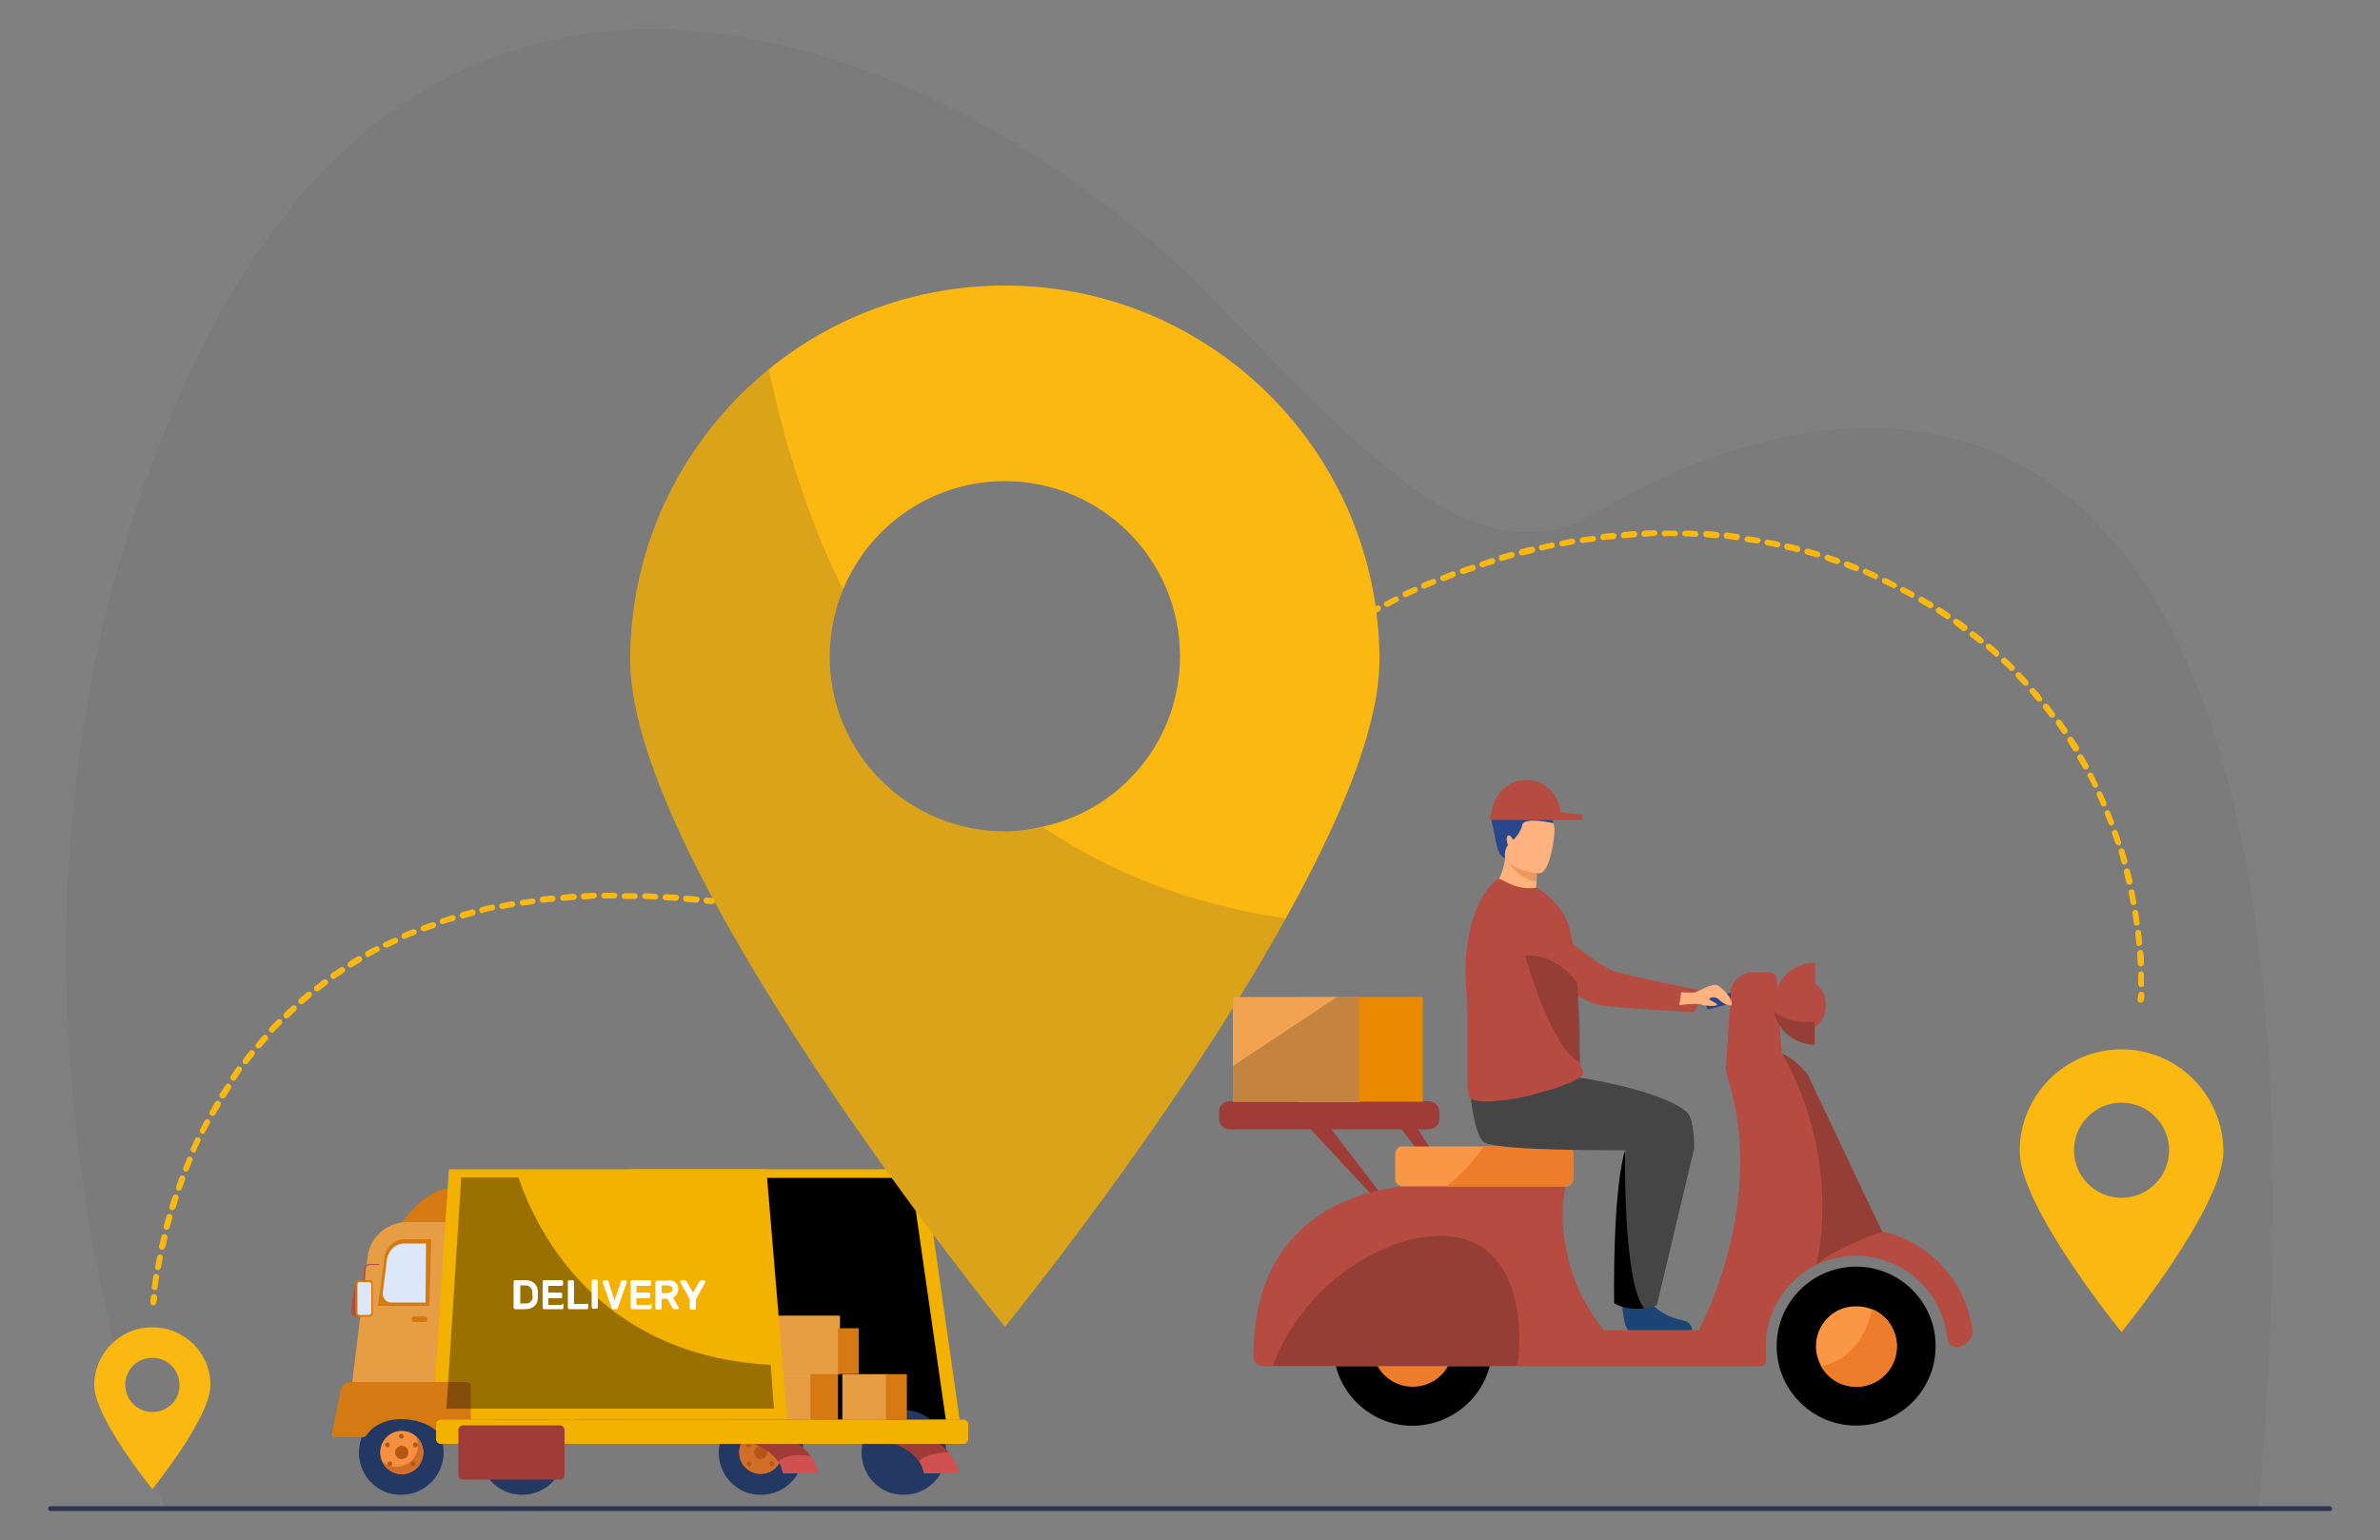 <?xml version="1.0" encoding="utf-8"?>
<!-- Generator: Adobe Illustrator 26.0.1, SVG Export Plug-In . SVG Version: 6.00 Build 0)  -->
<svg version="1.1" xmlns="http://www.w3.org/2000/svg" xmlns:xlink="http://www.w3.org/1999/xlink" x="0px" y="0px"
	 viewBox="0 0 500 323.7" style="enable-background:new 0 0 500 323.7;" xml:space="preserve">
<rect x="0" y="0" width="500" height="323.7" fill="#808080" stroke="none"/>
<style type="text/css">
	.st0{opacity:4.000000e-02;}
	.st1{fill:#F4B200;}
	.st2{fill:#E69D43;}
	.st3{fill:#D57912;}
	.st4{fill:#B65615;}
	.st5{fill:#233862;}
	.st6{fill:#D36E2A;}
	.st7{fill:#F59040;}
	.st8{fill:#DCE7F9;}
	.st9{fill:#D15050;}
	.st10{fill:#A03C37;}
	.st11{opacity:0.37;}
	.st12{fill:#B64C41;}
	.st13{fill:#FFFFFF;}
	.st14{fill:#FBB810;}
	.st15{opacity:0.18;fill:#454545;}
	.st16{fill:#ED7D2B;}
	.st17{fill:#F99746;}
	.st18{fill:#2B478B;}
	.st19{opacity:0.19;}
	.st20{fill:#E98A00;}
	.st21{fill:#F1A34F;}
	.st22{fill:#FFB27D;}
	.st23{fill:#ED975D;}
	.st24{fill:#1C4575;}
	.st25{fill:#454545;}
	.st26{fill:#2E3552;}
</style>
<g id="BACKGROUND">
</g>
<g id="OBJECTS">
	<g>
		<path class="st0" d="M335.7,107.6c-20.6,12.3-40.3-3.6-63.5-27c-2.2-2-4.6-4.4-7.2-7.3c-5-5.1-10.1-10.4-15.5-15.8
			C190.6,2.9,90.8-31.2,40.1,77.9C-7.5,180.2,22.5,282.5,32,309.8c1.6,4.5,2.6,7,2.6,7l439.9,0.2C496.5,63.6,392.6,73.7,335.7,107.6
			z"/>
		<g>
			<polygon class="st1" points="194.1,245.7 132,245.7 132,298.3 201.6,298.3 			"/>
			<polygon points="191.4,247.5 121,247.5 121,298.3 198.7,298.3 			"/>
			<g>
				<g>
					<g>
						<g>
							
								<rect x="161.1" y="288.6" transform="matrix(-1 -1.224647e-16 1.224647e-16 -1 331.681 586.92)" class="st2" width="9.6" height="9.7"/>
							
								<rect x="170.2" y="288.6" transform="matrix(-1 -1.224647e-16 1.224647e-16 -1 346.25 586.92)" class="st3" width="5.8" height="9.7"/>
						</g>
					</g>
				</g>
			</g>
			<g>
				<g>
					<g>
						<g>
							
								<rect x="160.5" y="276.4" transform="matrix(-1 -1.224647e-16 1.224647e-16 -1 336.966 565.153)" class="st2" width="15.9" height="12.3"/>
							
								<rect x="176" y="279.2" transform="matrix(-1 -1.224647e-16 1.224647e-16 -1 356.426 567.908)" class="st3" width="4.4" height="9.6"/>
						</g>
					</g>
				</g>
			</g>
			<path class="st4" d="M93.7,302H73.3c-0.5,0-0.9-0.4-0.9-0.9V293c0-0.5,0.4-0.9,0.9-0.9h20.4c0.5,0,0.9,0.4,0.9,0.9v8.1
				C94.6,301.6,94.2,302,93.7,302z"/>
			<path class="st5" d="M151,305.2c0-4.9,4-8.9,8.9-8.9c4.9,0,8.9,4,8.9,8.9c0,4.9-4,8.9-8.9,8.9C155,314.2,151,310.2,151,305.2z"/>
			<path class="st5" d="M181,305.2c0-4.9,4-8.9,8.9-8.9c4.9,0,8.9,4,8.9,8.9c0,4.9-4,8.9-8.9,8.9C185,314.2,181,310.2,181,305.2z"/>
			<path class="st5" d="M75.4,305.2c0-4.9,4-8.9,8.9-8.9c4.9,0,8.9,4,8.9,8.9c0,4.9-4,8.9-8.9,8.9C79.4,314.2,75.4,310.2,75.4,305.2
				z"/>
			<path class="st6" d="M79.9,305.2c0-2.5,2-4.5,4.5-4.5c2.5,0,4.5,2,4.5,4.5c0,2.5-2,4.5-4.5,4.5C81.9,309.7,79.9,307.7,79.9,305.2
				z"/>
			<path class="st7" d="M79.9,305.2c0-2.5,2-4.5,4.5-4.5c2.5,0,4.5,2,4.5,4.5c0,2.5-2,4.5-4.5,4.5C81.9,309.7,79.9,307.7,79.9,305.2
				z"/>
			<path class="st6" d="M87.4,301.9c0.3,0.6,0.4,1.2,0.4,1.8c0,2.5-2,4.5-4.5,4.5c-1.2,0-2.2-0.4-3-1.1c0.7,1.6,2.3,2.7,4.1,2.7
				c2.5,0,4.5-2,4.5-4.5C88.9,303.9,88.3,302.7,87.4,301.9z"/>
			<circle class="st4" cx="84.4" cy="305.2" r="1.4"/>
			<path class="st4" d="M81.4,307.6c0-0.3,0.2-0.5,0.5-0.5c0.3,0,0.5,0.2,0.5,0.5s-0.2,0.5-0.5,0.5
				C81.7,308.2,81.4,307.9,81.4,307.6z"/>
			<circle class="st4" cx="81.4" cy="303.6" r="0.5"/>
			<path class="st4" d="M86.8,303.6c0-0.3,0.2-0.5,0.5-0.5c0.3,0,0.5,0.2,0.5,0.5s-0.2,0.5-0.5,0.5C87,304.2,86.8,303.9,86.8,303.6z
				"/>
			<path class="st4" d="M86.3,307.6c0-0.3,0.2-0.5,0.5-0.5c0.3,0,0.5,0.2,0.5,0.5s-0.2,0.5-0.5,0.5
				C86.5,308.2,86.3,307.9,86.3,307.6z"/>
			<path class="st4" d="M83.8,301.8c0-0.3,0.2-0.5,0.5-0.5c0.3,0,0.5,0.2,0.5,0.5s-0.2,0.5-0.5,0.5
				C84.1,302.3,83.8,302.1,83.8,301.8z"/>
			<path class="st6" d="M155.3,305.2c0-2.5,2-4.5,4.5-4.5c2.5,0,4.5,2,4.5,4.5c0,2.5-2,4.5-4.5,4.5
				C157.3,309.7,155.3,307.7,155.3,305.2z"/>
			<path class="st6" d="M155.3,305.2c0-2.5,2-4.5,4.5-4.5c2.5,0,4.5,2,4.5,4.5c0,2.5-2,4.5-4.5,4.5
				C157.3,309.7,155.3,307.7,155.3,305.2z"/>
			<circle class="st4" cx="159.8" cy="305.2" r="1.4"/>
			<path class="st4" d="M156.9,307.6c0-0.3,0.2-0.5,0.5-0.5s0.5,0.2,0.5,0.5s-0.2,0.5-0.5,0.5S156.9,307.9,156.9,307.6z"/>
			<path class="st4" d="M156.7,303.6c0-0.3,0.2-0.5,0.5-0.5c0.3,0,0.5,0.2,0.5,0.5s-0.2,0.5-0.5,0.5
				C156.9,304.2,156.7,303.9,156.7,303.6z"/>
			<path class="st4" d="M161.7,307.6c0-0.3,0.2-0.5,0.5-0.5c0.3,0,0.5,0.2,0.5,0.5s-0.2,0.5-0.5,0.5
				C162,308.2,161.7,307.9,161.7,307.6z"/>
			<circle class="st4" cx="155.7" cy="301.8" r="0.5"/>
			<path class="st5" d="M100.8,305.2c0-4.9,4-8.9,8.9-8.9s8.9,4,8.9,8.9c0,4.9-4,8.9-8.9,8.9S100.8,310.2,100.8,305.2z"/>
			<path class="st3" d="M84.3,257.1c0,0,4.8-7.3,10.4-7.4l-0.5,7.9L84.3,257.1z"/>
			<path class="st2" d="M112.8,290.4H74l3.2-26.2c0.5-4.3,4.1-7.4,8.4-7.4h27.1V290.4z"/>
			<path class="st3" d="M90.2,274.4H79.4l1.4-10.3c0.3-2.1,2.1-3.7,4.3-3.7h5.5L90.2,274.4z"/>
			<path class="st8" d="M89.4,273.7h-7.2c-1.1,0-1.9-1-1.8-2l0.9-7.1c0.3-1.9,1.8-3.3,3.6-3.3h4.6L89.4,273.7z"/>
			<polygon class="st1" points="165.4,298.3 90.9,298.3 94.3,245.7 161,245.7 			"/>
			<path class="st3" d="M97.7,290.4H74c-2.1,0.1-2.3,1.2-2.3,1.2l-2,9.8c0,0.3,0.3,0.6,0.7,0.6h5.9c0.4,0,0.6-0.3,0.8-0.6
				c0,0,0.9-1.1,1.5-1.5c1.5-1,3.2-1.7,5.7-1.7c3,0,5.7,1,7.3,2.4h6c0.7,0,1.3-0.4,1.3-0.8v-8.5C99,290.8,98.4,290.4,97.7,290.4z"/>
			<path class="st9" d="M172,309.6h-7.5c-0.2-0.9-0.5-1.7-0.9-2.4c-2.3-3.6-7.6-4.7-10.6-5.1c-1.3-0.1-2.2-0.1-2.2-0.1h12.9
				c3.4,0.5,5.4,2.3,6.7,4.1C171.6,307.9,172,309.6,172,309.6z"/>
			<path class="st9" d="M201.6,309.6h-7.5c-0.2-1-0.6-1.9-1.1-2.7c-3.4-4.9-12.6-4.9-12.6-4.9h12.9c2.8,0.4,4.7,1.7,6,3.2
				C201.1,307.3,201.6,309.6,201.6,309.6z"/>
			<path class="st10" d="M170.3,306c0,0-4.9-1-6.8,1.2c-2.3-3.6-7.6-4.7-10.6-5.1c-0.1-0.1-0.1-0.1-0.2-0.1h10.8
				C167,302.4,169.1,304.3,170.3,306z"/>
			<path class="st10" d="M199.3,305.2C199.3,305.2,199.3,305.2,199.3,305.2c0,0-4.1-0.1-6.3,1.8c-3.4-4.9-12.6-4.9-12.6-4.9h12.9
				C196.1,302.4,198,303.7,199.3,305.2z"/>
			<path class="st1" d="M92.6,303.4h109.8c0.6,0,1-0.5,1-1v-3.1c0-0.6-0.5-1-1-1H92.6c-0.6,0-1,0.5-1,1v3.1
				C91.6,303,92.1,303.4,92.6,303.4z"/>
			<path class="st10" d="M117.6,310.9H97.3c-0.5,0-1-0.4-1-1v-9.4c0-0.5,0.4-1,1-1h20.3c0.5,0,1,0.4,1,1v9.4
				C118.6,310.5,118.2,310.9,117.6,310.9z"/>
			<path class="st11" d="M162.6,296H93.8l3.1-48.6h12c3.8,11.1,16.5,37.4,53,39.4L162.6,296z"/>
			<g>
				<path class="st12" d="M74.7,269.4c0,0-1,5.2-0.9,6.1c0,0.8,0.8,1.3,1.5,1.3L74.7,269.4z"/>
				<path class="st3" d="M77.7,276.7h-2.4c-0.3,0-0.6-0.3-0.6-0.6v-6.5c0-0.3,0.3-0.6,0.6-0.6h2.4c0.3,0,0.6,0.3,0.6,0.6v6.5
					C78.3,276.4,78,276.7,77.7,276.7z"/>
				<path class="st8" d="M77.5,276.3h-1.9c-0.3,0-0.5-0.2-0.5-0.5v-5.9c0-0.3,0.2-0.5,0.5-0.5h1.9c0.3,0,0.5,0.2,0.5,0.5v5.9
					C78,276.1,77.8,276.3,77.5,276.3z"/>
				<g>
					<path class="st12" d="M76.5,269.1c-0.1,0-0.1-0.1-0.1-0.1v-2.2c0,0,0,0,0,0c0,0,0.1-1.3,1.5-1.2c1.2,0,1.7,0,1.7,0
						c0.1,0,0.1,0.1,0.1,0.1c0,0.1,0,0.1-0.1,0.1c0,0-0.5,0-1.7,0c-1.1,0-1.2,0.9-1.2,1v2.2C76.6,269,76.6,269.1,76.5,269.1z"/>
				</g>
			</g>
			<path class="st3" d="M89.2,277.8h-2.2c-0.3,0-0.6-0.3-0.6-0.6l0,0c0-0.3,0.3-0.6,0.6-0.6h2.2c0.3,0,0.6,0.3,0.6,0.6l0,0
				C89.8,277.6,89.5,277.8,89.2,277.8z"/>
			<g>
				<g>
					<g>
						<g>
							
								<rect x="176.9" y="288.7" transform="matrix(-1 -1.224647e-16 1.224647e-16 -1 363.459 587.052)" class="st2" width="9.6" height="9.6"/>
							
								<rect x="186.1" y="288.7" transform="matrix(-1 -1.224647e-16 1.224647e-16 -1 376.617 587.052)" class="st3" width="4.4" height="9.6"/>
						</g>
					</g>
				</g>
			</g>
			<g>
				<path class="st13" d="M110.4,269c0.4,0,0.8,0.1,1.1,0.2c0.3,0.1,0.6,0.3,0.8,0.5c0.2,0.2,0.4,0.5,0.5,0.7c0.1,0.3,0.2,0.6,0.2,1
					c0,0.4,0,0.8,0,1.3c0,0.4-0.1,0.7-0.2,1c-0.1,0.3-0.3,0.5-0.5,0.7c-0.2,0.2-0.5,0.4-0.8,0.5c-0.3,0.1-0.7,0.2-1.1,0.2h-2.2
					c-0.1,0-0.1,0-0.2-0.1c0,0-0.1-0.1-0.1-0.2v-5.5c0-0.1,0-0.1,0.1-0.2c0,0,0.1-0.1,0.2-0.1H110.4z M111.8,271.4
					c0-0.2,0-0.4-0.1-0.5s-0.1-0.3-0.3-0.4c-0.1-0.1-0.3-0.2-0.4-0.3c-0.2-0.1-0.4-0.1-0.6-0.1h-1.1v3.8h1.2c0.2,0,0.4,0,0.6-0.1
					c0.2-0.1,0.3-0.2,0.4-0.3c0.1-0.1,0.2-0.3,0.3-0.4c0.1-0.2,0.1-0.3,0.1-0.5C111.8,272.2,111.8,271.8,111.8,271.4z"/>
				<path class="st13" d="M118.1,273.9c0.1,0,0.1,0,0.2,0.1c0,0,0.1,0.1,0.1,0.2v0.6c0,0.1,0,0.1-0.1,0.2c0,0-0.1,0.1-0.2,0.1h-3.8
					c-0.1,0-0.1,0-0.2-0.1c0,0-0.1-0.1-0.1-0.2v-5.5c0-0.1,0-0.1,0.1-0.2c0,0,0.1-0.1,0.2-0.1h3.7c0.1,0,0.1,0,0.2,0.1
					c0,0,0.1,0.1,0.1,0.2v0.6c0,0.1,0,0.1-0.1,0.2c0,0-0.1,0.1-0.2,0.1h-2.8v1.4h2.6c0.1,0,0.1,0,0.2,0.1c0,0,0.1,0.1,0.1,0.2v0.6
					c0,0.1,0,0.1-0.1,0.2c0,0-0.1,0.1-0.2,0.1h-2.6v1.4H118.1z"/>
				<path class="st13" d="M123.3,273.9c0.1,0,0.1,0,0.2,0.1c0,0,0.1,0.1,0.1,0.2v0.6c0,0.1,0,0.1-0.1,0.2c0,0-0.1,0.1-0.2,0.1h-3.7
					c-0.1,0-0.1,0-0.2-0.1c0,0-0.1-0.1-0.1-0.2v-5.5c0-0.1,0-0.1,0.1-0.2c0,0,0.1-0.1,0.2-0.1h0.7c0.1,0,0.1,0,0.2,0.1
					c0,0,0.1,0.1,0.1,0.2v4.7H123.3z"/>
				<path class="st13" d="M124.6,275c-0.1,0-0.1,0-0.2-0.1c0,0-0.1-0.1-0.1-0.2v-5.5c0-0.1,0-0.1,0.1-0.2c0,0,0.1-0.1,0.2-0.1h0.7
					c0.1,0,0.1,0,0.2,0.1c0,0,0.1,0.1,0.1,0.2v5.5c0,0.1,0,0.1-0.1,0.2c0,0-0.1,0.1-0.2,0.1H124.6z"/>
				<path class="st13" d="M129.1,273.3l1.4-4.1c0,0,0-0.1,0.1-0.1c0,0,0.1-0.1,0.2-0.1h0.6c0.1,0,0.1,0,0.2,0.1c0,0,0.1,0.1,0.1,0.2
					c0,0,0,0,0,0s0,0,0,0.1l-1.9,5.4c0,0.1-0.1,0.2-0.1,0.2c0,0-0.1,0.1-0.2,0.1h-0.7c-0.1,0-0.2,0-0.2-0.1c0,0-0.1-0.1-0.1-0.2
					l-1.9-5.4c0,0,0,0,0-0.1s0,0,0,0c0-0.1,0-0.1,0.1-0.2c0,0,0.1-0.1,0.2-0.1h0.6c0.1,0,0.1,0,0.2,0.1c0,0,0.1,0.1,0.1,0.1
					L129.1,273.3z"/>
				<path class="st13" d="M136.6,273.9c0.1,0,0.1,0,0.2,0.1c0,0,0.1,0.1,0.1,0.2v0.6c0,0.1,0,0.1-0.1,0.2c0,0-0.1,0.1-0.2,0.1h-3.8
					c-0.1,0-0.1,0-0.2-0.1c0,0-0.1-0.1-0.1-0.2v-5.5c0-0.1,0-0.1,0.1-0.2c0,0,0.1-0.1,0.2-0.1h3.7c0.1,0,0.1,0,0.2,0.1
					c0,0,0.1,0.1,0.1,0.2v0.6c0,0.1,0,0.1-0.1,0.2c0,0-0.1,0.1-0.2,0.1h-2.8v1.4h2.6c0.1,0,0.1,0,0.2,0.1c0,0,0.1,0.1,0.1,0.2v0.6
					c0,0.1,0,0.1-0.1,0.2c0,0-0.1,0.1-0.2,0.1h-2.6v1.4H136.6z"/>
				<path class="st13" d="M140.3,269c0.7,0,1.3,0.2,1.6,0.5c0.4,0.3,0.6,0.8,0.6,1.4c0,0.4-0.1,0.8-0.3,1.1
					c-0.2,0.3-0.5,0.5-0.8,0.7l1.2,2.1c0,0,0,0.1,0,0.1c0,0.1,0,0.1-0.1,0.1c0,0-0.1,0.1-0.1,0.1h-0.7c-0.1,0-0.2,0-0.3-0.1
					c-0.1-0.1-0.1-0.1-0.1-0.1l-1.1-2H139v2c0,0.1,0,0.1-0.1,0.2c0,0-0.1,0.1-0.2,0.1h-0.7c-0.1,0-0.1,0-0.2-0.1
					c0,0-0.1-0.1-0.1-0.2v-5.5c0-0.1,0-0.1,0.1-0.2c0,0,0.1-0.1,0.2-0.1H140.3z M139,271.7h1.2c0.3,0,0.6-0.1,0.8-0.2
					c0.2-0.1,0.3-0.3,0.3-0.6c0-0.3-0.1-0.5-0.3-0.6c-0.2-0.1-0.5-0.2-0.8-0.2H139V271.7z"/>
				<path class="st13" d="M147.9,269c0.1,0,0.1,0,0.2,0.1c0,0,0.1,0.1,0.1,0.2c0,0,0,0.1,0,0.1l-2,3.6v1.9c0,0.1,0,0.1-0.1,0.2
					c0,0-0.1,0.1-0.2,0.1h-0.7c-0.1,0-0.1,0-0.2-0.1c0,0-0.1-0.1-0.1-0.2v-1.9l-2-3.6c0,0,0,0,0-0.1c0-0.1,0-0.1,0.1-0.2
					c0,0,0.1-0.1,0.2-0.1h0.6c0.1,0,0.2,0,0.3,0.1c0.1,0.1,0.1,0.1,0.1,0.1l1.4,2.4l1.4-2.4c0,0,0-0.1,0.1-0.1
					c0.1-0.1,0.1-0.1,0.3-0.1H147.9z"/>
			</g>
		</g>
		<g>
			<path class="st14" d="M211.1,60c-18.8,0-36.1,6.6-49.6,17.6c-17.8,14.5-29.1,36.5-29.1,61.1c0,43.5,78.7,140.1,78.7,140.1
				s35.8-43.9,59-85.8c11.3-20.3,19.7-40.1,19.7-54.3C289.8,95.3,254.6,60,211.1,60z M211.1,174.7c-20.3,0-36.8-16.4-36.8-36.7
				c0-5,1-9.7,2.8-14.1c5.5-13.4,18.7-22.8,34-22.8c20.3,0,36.8,16.5,36.8,36.8c0,17.6-12.3,32.2-28.8,35.8
				C216.6,174.3,213.9,174.7,211.1,174.7z"/>
			<path class="st15" d="M270.1,193c-23.3,41.9-59,85.8-59,85.8s-78.7-96.6-78.7-140.1c0-24.6,11.3-46.6,29.1-61.1
				c3,14.2,7.8,30.5,15.6,46.3c-1.8,4.4-2.8,9.1-2.8,14.1c0,20.3,16.5,36.7,36.8,36.7c2.7,0,5.5-0.3,8-0.9
				C232.9,183.1,249.7,190,270.1,193z"/>
		</g>
		<path class="st14" d="M445.7,220.5c-11.8,0-21.4,9.6-21.4,21.4c0,11.8,21.4,38,21.4,38s21.4-26.2,21.4-38
			C467,230.1,457.5,220.5,445.7,220.5z M445.7,251.7c-5.5,0-10-4.5-10-10c0-5.5,4.5-10,10-10c5.5,0,10,4.5,10,10
			C455.7,247.2,451.2,251.7,445.7,251.7z"/>
		<path class="st14" d="M32,278.9c-6.8,0-12.2,5.5-12.2,12.2c0,6.8,12.2,21.8,12.2,21.8s12.2-15,12.2-21.8
			C44.3,284.4,38.8,278.9,32,278.9z M32,296.7c-3.2,0-5.7-2.6-5.7-5.7c0-3.2,2.6-5.7,5.7-5.7c3.2,0,5.7,2.6,5.7,5.7
			C37.8,294.2,35.2,296.7,32,296.7z"/>
		<g>
			<g>
				<polygon class="st10" points="290.8,253.9 291.8,253.1 279.3,236.8 274.7,236.6 				"/>
			</g>
			<g>
				<polygon class="st10" points="307.2,253.9 308,253.1 297.6,236.8 293.9,236.6 				"/>
			</g>
			<path d="M313.5,282.9c0-9.2-7.5-16.7-16.7-16.7c-9.2,0-16.7,7.5-16.7,16.7c0,9.2,7.5,16.7,16.7,16.7
				C306,299.5,313.5,292.1,313.5,282.9z"/>
			<path class="st16" d="M305.3,282.9c0-4.7-3.8-8.5-8.5-8.5c-4.7,0-8.5,3.8-8.5,8.5c0,4.7,3.8,8.5,8.5,8.5
				C301.5,291.4,305.3,287.6,305.3,282.9z"/>
			<path class="st10" d="M258.3,237.3h41.9c1.2,0,2.2-1,2.2-2.2v-1.5c0-1.2-1-2.2-2.2-2.2h-41.9c-1.2,0-2.2,1-2.2,2.2v1.5
				C256.1,236.4,257.1,237.3,258.3,237.3z"/>
			
				<ellipse transform="matrix(0.999 -4.155874e-02 4.155874e-02 0.999 -11.419 16.451)" cx="390" cy="282.9" rx="16.7" ry="16.7"/>
			<path class="st17" d="M381.5,282.9c0,1.4,0.4,2.8,1,4c0,0.1,0.1,0.2,0.1,0.2c1.5,2.6,4.2,4.3,7.4,4.3c4.7,0,8.5-3.8,8.5-8.5
				c0-3.5-2.2-6.6-5.2-7.8c0,0-0.1,0-0.1,0c-1-0.4-2-0.6-3.2-0.6C385.3,274.4,381.5,278.2,381.5,282.9z"/>
			<g>
				<path class="st18" d="M359,212.1c0,0,0.4-0.1,0.4-0.1l9.5-2.6c0.4-0.1,0.6-0.5,0.6-1c-0.1-0.5-0.4-0.8-0.8-0.8l-9.5,1.9
					c-0.4,0.1-0.7,0.6-0.8,1.1C358.3,211.4,358.6,212.1,359,212.1z"/>
			</g>
			<path class="st12" d="M414.4,279.2c-0.1-0.6-0.2-1.3-0.4-1.9c0-0.1,0-0.1-0.1-0.2c-0.1-0.5-0.3-1.1-0.4-1.6
				c0-0.1-0.1-0.2-0.1-0.4c-0.2-0.5-0.3-0.9-0.5-1.4c-0.1-0.1-0.1-0.3-0.2-0.4c-0.2-0.4-0.4-0.9-0.6-1.3c-0.1-0.2-0.2-0.3-0.2-0.5
				c-0.2-0.4-0.4-0.8-0.6-1.2c-0.1-0.2-0.2-0.3-0.3-0.5c-0.2-0.3-0.4-0.7-0.7-1c-0.1-0.2-0.3-0.4-0.4-0.5c-0.2-0.3-0.5-0.6-0.7-0.9
				c-0.2-0.2-0.3-0.4-0.5-0.6c-0.2-0.3-0.5-0.5-0.7-0.8c-0.2-0.2-0.4-0.4-0.6-0.6c-0.2-0.2-0.5-0.5-0.7-0.7
				c-0.2-0.2-0.5-0.4-0.7-0.6c-0.2-0.2-0.5-0.4-0.7-0.6c-0.3-0.2-0.5-0.4-0.8-0.6c-0.2-0.2-0.4-0.3-0.7-0.5
				c-0.3-0.2-0.6-0.4-0.9-0.6c-0.2-0.1-0.4-0.3-0.6-0.4c-0.3-0.2-0.7-0.4-1-0.5c-0.2-0.1-0.4-0.2-0.6-0.3c-0.4-0.2-0.7-0.3-1.1-0.5
				c-0.2-0.1-0.4-0.2-0.6-0.3c-0.4-0.2-0.8-0.3-1.2-0.4c-0.2-0.1-0.4-0.1-0.6-0.2c-0.4-0.1-0.8-0.2-1.2-0.3c-0.2,0-0.4-0.1-0.5-0.1
				c0,0-0.1,0-0.1,0l-15.6-32.9c-1.5-2-3.4-3.6-5.5-4.6l-0.4-5.9c1.5,2.5,4.2,4.1,7.4,4.1v-3.7c1.4-1,2.3-2.7,2.3-4.6
				c0-1.9-0.9-3.6-2.3-4.6v-4.3c-3.5,0-6.5,2.1-7.9,5.1l-0.1-1.5c0-0.9-0.7-1.6-1.6-1.6h-4.1c-0.9,0-4.3,1.6-4,4.7l-1,15
				c0,0.2,0,0.3,0,0.5l0,0c0,0,0,0,0,0c0,0.5,0.1,1,0.2,1.5c2,6.1,2.8,12.2,2.8,18.1c0,19.4-8.7,35.4-8.7,35.4l0,0h-20
				c-11.8-15-8-30.2-8-30.2l-20.9-4.2l-0.5,4l-5-0.3c-24,0-39.2,12.1-39.2,36.1c0,0.6,0.2,1.2,0.6,1.6c0.4,0.4,1,0.6,1.6,0.6h53.5
				c0,0,0,0,0,0h50.9c0.6,0,1.1-0.5,1.1-1.1v-4.6c0.6-6.9,4.8-12.8,10.8-15.7c0.2-0.1,0.3-0.1,0.5-0.2c0.2-0.1,0.3-0.2,0.5-0.2
				c0.1-0.1,0.3-0.1,0.4-0.2c0.2-0.1,0.4-0.1,0.5-0.2c0.1-0.1,0.3-0.1,0.4-0.1c0.2-0.1,0.4-0.1,0.6-0.2c0.1,0,0.3-0.1,0.4-0.1
				c0.2-0.1,0.4-0.1,0.6-0.1c0.2,0,0.3-0.1,0.5-0.1c0.2,0,0.4-0.1,0.5-0.1c0.2,0,0.4-0.1,0.6-0.1c0.2,0,0.3-0.1,0.5-0.1
				c0.2,0,0.5,0,0.7-0.1c0.1,0,0.3,0,0.4,0c0.4,0,0.7,0,1.1,0c9.9,0,18.1,7.6,19.1,17.3c0.1,1.1,1,1.9,2,1.9h0.1
				C413.1,282.9,414.7,281.1,414.4,279.2z"/>
			<path class="st17" d="M293.1,242.5v5.2c0,0.9,0.7,1.6,1.6,1.6h34.2c0.9,0,1.6-0.7,1.6-1.6v-5.2c0-0.9-0.7-1.6-1.6-1.6h-34.2
				C293.8,240.8,293.1,241.6,293.1,242.5z"/>
			<path class="st19" d="M267.4,287h51.4c0,0,3.1-19-8.4-25.5c-2.8-1.5-6.3-2.1-10.1-1.7C288.3,261,273.2,271.2,267.4,287z"/>
			<path class="st19" d="M372.7,212.5c0.7,4,4.3,7,8.5,7v-4.8C378.7,214.9,375,214.6,372.7,212.5z"/>
			<path class="st16" d="M303.9,249.3h25c0.9,0,1.6-0.7,1.6-1.6v-5.2c0-0.9-0.7-1.6-1.6-1.6h-17.1
				C310.3,242.9,307.5,246.5,303.9,249.3z"/>
			<path class="st16" d="M382.6,287.1c1.5,2.6,4.2,4.3,7.4,4.3c4.7,0,8.5-3.8,8.5-8.5c0-3.5-2.2-6.6-5.2-7.8
				C392.5,278.7,390.1,285.5,382.6,287.1z"/>
			<path class="st19" d="M381.9,264.1c-0.1,0.5-0.2,1-0.2,1.5c0,0,0,0,0.1,0c3.1-2.8,9.6-5.4,13.7-6.8c0,0-0.1,0-0.1,0l-15.6-32.9
				c-1.5-2-3.4-3.6-5.5-4.6c2.7,4.5,10,18.8,8.3,38c-0.1,1.3-0.3,2.7-0.5,4C382,263.6,381.9,263.8,381.9,264.1z"/>
			<rect x="272.3" y="209.5" class="st20" width="26.6" height="22"/>
			<rect x="259" y="209.5" class="st21" width="26.6" height="22"/>
			<polygon class="st19" points="259,224 259,231.4 285.6,231.4 285.6,209.5 280.9,209.5 			"/>
			<g>
				<path class="st22" d="M325.9,189.6c-4.6,1.9-13-2.1-13-2.1s2.8-2.5,3.3-7.2c0-0.2,0-0.5,0.1-0.7c0.5-0.2,1.4-0.5,2.4-0.8
					l4.1,2.8c0,0,0.1,1.4,0,3.8c0,0.4-0.1,0.9-0.1,1.3C324.7,187.5,325.9,189.6,325.9,189.6z"/>
				<path class="st23" d="M322.8,181.5c0,0,0.1,1.4,0,3.8c-3.7-0.7-5.8-3.7-6.5-5c0-0.2,0-0.5,0.1-0.7c0.5-0.2,1.4-0.5,2.4-0.8
					L322.8,181.5z"/>
				<path class="st22" d="M323.5,183.5c0,0-7.9-0.3-7.7-5.2c0.2-4.9-0.6-8.3,4.4-8.3c5.1,0,6,1.9,6.3,3.6
					C326.9,175.2,325.6,183.4,323.5,183.5z"/>
				<path class="st18" d="M316.2,180.3c0,0-0.3-1.6,0.6-2.7c0,0-0.6-1.6,0-2c0.6-0.4,0.9,1,1.2,0.8c0.3-0.3,1.5-1.5,1.8-3.1
					c0.4-1.6,5.9-0.5,6.5-0.3c0.6,0.2-3.6-7.8-8.3-5.9c-4.6,1.9-5,4.3-4.5,6.2C314.2,175.2,314.2,179.9,316.2,180.3z"/>
				<path class="st24" d="M340.7,273.4c0,0,0.4,6,1.5,6.1c0.2,0,5.9,0,5.9,0l7.4,0c0,0,0-1.8-2.2-2.1c-2.1-0.4-5.7-1.9-7.1-4.7
					C344.9,269.6,340.7,273.4,340.7,273.4z"/>
				<path class="st25" d="M354.4,233.7c-1.7-1.6-9.4-6.2-34-8.8l-11.7,2.5c0,0,0.5,9.7,2.8,12.4c1.3,1.7,17.6,1.9,30.1,1.9
					c0,0,0,0,0,0c-2.8,9-2.4,32.1-2.4,32.1s1.4,1.1,4.3,1.2c0.7,0,1.4,0,2-0.1c1.6-0.2,2.6-0.7,2.6-0.7l7.8-32.8l0,0
					C355.9,241.5,356.1,235.3,354.4,233.7z"/>
				<path class="st12" d="M356.8,208c0,0-13.8-2.7-17.7-3.9c-1.6-0.5-5.2-3-8.7-5.7c-0.2-1.3-0.5-2.5-0.7-3.5
					c-1-3.4-3.2-5.6-5.3-7.3l-1.5-1.1c-1.6,0.3-3.6,0.1-5.3-0.6c-1.9-0.8-2.5-1.4-2.9-1.2c-4.4,3-7.5,12.3-6.7,22.5
					c0.7,8.3-0.2,21,0.6,23.2c0.7,1.9,8.4,0.8,11.4,0.1c1.1-0.2,2.5-0.6,3.9-1c4-1.1,8.3-2.7,8.7-3.8c0,0,0-0.1,0-0.1
					c0-0.2,0-0.3,0-0.5c-0.1-0.4-0.5-0.9-0.7-1.7c-0.1-0.3-0.1-0.6-0.1-1c-0.1-1.5-0.1-3.3-0.1-5.1c0-0.2,0-0.3,0-0.5
					c0-0.2,0-0.5,0-0.7l0-0.1c0,0,0-0.1,0-0.1c-0.1-2.1-0.2-4.4-0.3-6.6c2.2,1,3.9,1.8,4.5,1.9c2.2,0.5,19.9,1.5,19.9,1.5
					C357.2,211.2,356.8,208,356.8,208z"/>
				<path class="st19" d="M320.4,200.8c0,0,5.5,20,11.7,22.5c-0.1-0.3-0.1-0.6-0.1-1c-0.1-1.5-0.1-3.3-0.1-5.1c0-0.2,0-0.3,0-0.5
					c0-0.2,0-0.5,0-0.7l0-0.1c0,0,0-0.1,0-0.1c-0.1-2.3-0.2-4.8-0.4-7.2c0-0.8-0.1-1.5-0.2-2.2C328.5,202.9,324.8,200.5,320.4,200.8
					z"/>
				<path class="st22" d="M353.2,208.5c0,0,2.4,0.2,3,0c0.6-0.2,3.5-1.9,4.5-1.5c1,0.4,3.7,3.1,3,4.3c0,0-1.2,0-2.4-1.1
					c-1.1-1.2-2.4-0.4-2.2-0.2c0.1,0.2,1.9,0.9,1.6,1.2c-0.3,0.3-2.6,0.2-3.2-0.1c-0.6-0.4-4.7,0.1-4.7,0.1L353.2,208.5z"/>
				<path d="M339.1,273.8c0,0,1.4,1.1,4.3,1.2c0.7,0,1.4,0,2-0.1c-4.5-5.6-4-33.2-4-33.2C338.7,250.7,339.1,273.8,339.1,273.8z"/>
				<path class="st12" d="M313,171.8L313,171.8c0,0.3,0.1,0.5,0.2,0.5c0,0,0.1,0,0.1,0h18.8c0.2,0,0.4-0.2,0.4-0.5v-0.1
					c0-0.3-0.2-0.5-0.4-0.5l-4.2-0.5c-0.4-3.1-2.5-5.7-5.2-6.5c0,0,0,0,0,0c-0.7-0.2-1.4-0.3-2.1-0.3c-3.9,0-7,3.2-7.3,7.2
					c0,0,0,0.1,0,0.1c0,0-0.1,0.1-0.1,0.1C313.1,171.4,313,171.6,313,171.8z"/>
			</g>
		</g>
		<g>
			<path class="st14" d="M288.5,129c-0.2,0-0.4-0.1-0.5-0.3c-0.2-0.3-0.1-0.7,0.2-0.9c0,0,0.3-0.2,0.9-0.5c0.3-0.2,0.7-0.1,0.9,0.2
				c0.2,0.3,0.1,0.7-0.2,0.9c-0.6,0.3-0.9,0.5-0.9,0.5C288.8,129,288.7,129,288.5,129z"/>
			<path class="st14" d="M449.8,207.4C449.8,207.4,449.8,207.4,449.8,207.4c-0.3,0-0.6-0.3-0.6-0.6c0-0.1,0-0.3,0-0.4
				c0-0.6,0-1.2,0-1.7c0-0.3,0.3-0.6,0.6-0.6c0.3,0,0.6,0.3,0.6,0.6c0,0.6,0,1.2,0,1.8c0,0.1,0,0.3,0,0.4
				C450.5,207.2,450.2,207.4,449.8,207.4z M449.7,203.1c-0.3,0-0.6-0.3-0.6-0.6c0-0.7-0.1-1.4-0.1-2.2c0-0.3,0.2-0.6,0.6-0.7
				c0.3,0,0.6,0.2,0.7,0.6c0.1,0.7,0.1,1.5,0.1,2.2C450.4,202.8,450.1,203.1,449.7,203.1C449.8,203.1,449.8,203.1,449.7,203.1z
				 M449.4,198.8c-0.3,0-0.6-0.2-0.6-0.6c-0.1-0.7-0.1-1.4-0.2-2.1c0-0.3,0.2-0.7,0.5-0.7c0.3,0,0.7,0.2,0.7,0.5
				c0.1,0.7,0.2,1.5,0.2,2.2C450.1,198.4,449.8,198.7,449.4,198.8C449.5,198.8,449.5,198.8,449.4,198.8z M448.9,194.5
				c-0.3,0-0.6-0.2-0.6-0.5c-0.1-0.7-0.2-1.4-0.3-2.1c-0.1-0.3,0.2-0.7,0.5-0.7c0.3-0.1,0.7,0.2,0.7,0.5c0.1,0.7,0.2,1.4,0.3,2.2
				C449.6,194.1,449.4,194.4,448.9,194.5C449,194.5,449,194.5,448.9,194.5z M448.2,190.2c-0.3,0-0.6-0.2-0.6-0.5
				c-0.1-0.7-0.3-1.4-0.4-2.1c-0.1-0.3,0.1-0.7,0.5-0.7c0.3-0.1,0.7,0.1,0.7,0.5c0.1,0.7,0.3,1.4,0.4,2.1c0.1,0.3-0.2,0.7-0.5,0.7
				C448.3,190.2,448.3,190.2,448.2,190.2z M447.3,185.9c-0.3,0-0.5-0.2-0.6-0.5c-0.2-0.7-0.3-1.4-0.5-2.1c-0.1-0.3,0.1-0.7,0.5-0.8
				c0.3-0.1,0.7,0.1,0.8,0.5c0.2,0.7,0.3,1.4,0.5,2.1c0.1,0.3-0.1,0.7-0.5,0.8C447.4,185.9,447.4,185.9,447.3,185.9z M446.3,181.7
				c-0.3,0-0.5-0.2-0.6-0.5c-0.2-0.7-0.4-1.4-0.6-2.1c-0.1-0.3,0.1-0.7,0.4-0.8c0.3-0.1,0.7,0.1,0.8,0.4c0.2,0.7,0.4,1.4,0.6,2.1
				c0.1,0.3-0.1,0.7-0.4,0.8C446.4,181.7,446.3,181.7,446.3,181.7z M445,177.6c-0.3,0-0.5-0.2-0.6-0.4c-0.2-0.7-0.5-1.4-0.7-2
				c-0.1-0.3,0.1-0.7,0.4-0.8c0.3-0.1,0.7,0.1,0.8,0.4c0.2,0.7,0.5,1.4,0.7,2.1c0.1,0.3-0.1,0.7-0.4,0.8
				C445.2,177.6,445.1,177.6,445,177.6z M443.6,173.5c-0.3,0-0.5-0.2-0.6-0.4c-0.3-0.7-0.5-1.3-0.8-2c-0.1-0.3,0-0.7,0.3-0.8
				c0.3-0.1,0.7,0,0.8,0.3c0.3,0.7,0.5,1.4,0.8,2c0.1,0.3,0,0.7-0.4,0.8C443.8,173.5,443.7,173.5,443.6,173.5z M442,169.5
				c-0.2,0-0.5-0.1-0.6-0.4c-0.3-0.7-0.6-1.3-0.9-2c-0.1-0.3,0-0.7,0.3-0.8c0.3-0.1,0.7,0,0.8,0.3c0.3,0.7,0.6,1.3,0.9,2
				c0.1,0.3,0,0.7-0.3,0.8C442.2,169.4,442.1,169.5,442,169.5z M440.2,165.5c-0.2,0-0.5-0.1-0.6-0.4c-0.3-0.6-0.6-1.3-1-1.9
				c-0.2-0.3,0-0.7,0.3-0.8c0.3-0.2,0.7,0,0.8,0.3c0.3,0.6,0.7,1.3,1,2c0.2,0.3,0,0.7-0.3,0.8C440.4,165.5,440.3,165.5,440.2,165.5z
				 M438.2,161.7c-0.2,0-0.4-0.1-0.6-0.3c-0.3-0.6-0.7-1.3-1.1-1.9c-0.2-0.3-0.1-0.7,0.2-0.9c0.3-0.2,0.7-0.1,0.9,0.2
				c0.4,0.6,0.7,1.3,1.1,1.9c0.2,0.3,0.1,0.7-0.2,0.9C438.4,161.6,438.3,161.7,438.2,161.7z M436,157.9c-0.2,0-0.4-0.1-0.5-0.3
				c-0.4-0.6-0.8-1.2-1.1-1.8c-0.2-0.3-0.1-0.7,0.2-0.9c0.3-0.2,0.7-0.1,0.9,0.2c0.4,0.6,0.8,1.2,1.2,1.8c0.2,0.3,0.1,0.7-0.2,0.9
				C436.2,157.9,436.1,157.9,436,157.9z M433.7,154.3c-0.2,0-0.4-0.1-0.5-0.3c-0.4-0.6-0.8-1.2-1.2-1.8c-0.2-0.3-0.1-0.7,0.1-0.9
				c0.3-0.2,0.7-0.1,0.9,0.1c0.4,0.6,0.8,1.2,1.3,1.8c0.2,0.3,0.1,0.7-0.2,0.9C433.9,154.2,433.8,154.3,433.7,154.3z M431.1,150.8
				c-0.2,0-0.4-0.1-0.5-0.2c-0.4-0.6-0.9-1.1-1.3-1.7c-0.2-0.3-0.2-0.7,0.1-0.9c0.3-0.2,0.7-0.2,0.9,0.1c0.5,0.6,0.9,1.1,1.3,1.7
				c0.2,0.3,0.2,0.7-0.1,0.9C431.4,150.7,431.3,150.8,431.1,150.8z M428.4,147.4c-0.2,0-0.4-0.1-0.5-0.2c-0.5-0.5-0.9-1.1-1.4-1.6
				c-0.2-0.3-0.2-0.7,0.1-0.9c0.3-0.2,0.7-0.2,0.9,0.1c0.5,0.5,1,1.1,1.4,1.7c0.2,0.3,0.2,0.7-0.1,0.9
				C428.7,147.3,428.6,147.4,428.4,147.4z M425.6,144.1c-0.2,0-0.3-0.1-0.5-0.2c-0.5-0.5-1-1-1.5-1.6c-0.2-0.2-0.2-0.6,0-0.9
				c0.2-0.2,0.6-0.2,0.9,0c0.5,0.5,1,1.1,1.5,1.6c0.2,0.3,0.2,0.7,0,0.9C425.9,144.1,425.7,144.1,425.6,144.1z M422.6,141
				c-0.2,0-0.3-0.1-0.4-0.2c-0.5-0.5-1-1-1.6-1.5c-0.3-0.2-0.3-0.6,0-0.9c0.2-0.3,0.6-0.3,0.9,0c0.5,0.5,1.1,1,1.6,1.5
				c0.2,0.2,0.3,0.6,0,0.9C422.9,140.9,422.7,141,422.6,141z M419.4,138c-0.1,0-0.3-0.1-0.4-0.2c-0.5-0.5-1.1-1-1.6-1.4
				c-0.3-0.2-0.3-0.6-0.1-0.9c0.2-0.3,0.6-0.3,0.9-0.1c0.6,0.5,1.1,0.9,1.6,1.4c0.3,0.2,0.3,0.6,0.1,0.9
				C419.7,138,419.6,138,419.4,138z M416.1,135.2c-0.1,0-0.3,0-0.4-0.1c-0.6-0.4-1.1-0.9-1.7-1.3c-0.3-0.2-0.3-0.6-0.1-0.9
				c0.2-0.3,0.6-0.3,0.9-0.1c0.6,0.4,1.2,0.9,1.7,1.4c0.3,0.2,0.3,0.6,0.1,0.9C416.5,135.2,416.3,135.2,416.1,135.2z M412.7,132.6
				c-0.1,0-0.3,0-0.4-0.1c-0.6-0.4-1.2-0.8-1.7-1.3c-0.3-0.2-0.4-0.6-0.2-0.9c0.2-0.3,0.6-0.4,0.9-0.2c0.6,0.4,1.2,0.8,1.8,1.3
				c0.3,0.2,0.3,0.6,0.1,0.9C413,132.5,412.9,132.6,412.7,132.6z M409.1,130.1c-0.1,0-0.2,0-0.3-0.1c-0.6-0.4-1.2-0.8-1.8-1.2
				c-0.3-0.2-0.4-0.6-0.2-0.9c0.2-0.3,0.6-0.4,0.9-0.2c0.6,0.4,1.2,0.8,1.8,1.2c0.3,0.2,0.4,0.6,0.2,0.9
				C409.5,130,409.3,130.1,409.1,130.1z M405.5,127.8c-0.1,0-0.2,0-0.3-0.1c-0.6-0.4-1.2-0.7-1.9-1.1c-0.3-0.2-0.4-0.6-0.2-0.9
				c0.2-0.3,0.6-0.4,0.9-0.2c0.6,0.4,1.3,0.7,1.9,1.1c0.3,0.2,0.4,0.6,0.2,0.9C405.9,127.7,405.7,127.8,405.5,127.8z M291.4,127.5
				c-0.2,0-0.4-0.1-0.6-0.3c-0.2-0.3,0-0.7,0.3-0.8c0.6-0.3,1.3-0.7,1.9-1c0.3-0.2,0.7,0,0.8,0.3c0.2,0.3,0,0.7-0.3,0.8
				c-0.7,0.3-1.3,0.7-1.9,1C291.6,127.4,291.5,127.5,291.4,127.5z M401.7,125.6c-0.1,0-0.2,0-0.3-0.1c-0.6-0.3-1.3-0.7-1.9-1
				c-0.3-0.2-0.4-0.5-0.3-0.8c0.2-0.3,0.5-0.4,0.8-0.3c0.6,0.3,1.3,0.7,1.9,1c0.3,0.2,0.4,0.5,0.2,0.9
				C402.2,125.5,401.9,125.6,401.7,125.6z M295.3,125.5c-0.2,0-0.5-0.1-0.6-0.4c-0.1-0.3,0-0.7,0.3-0.8c0.6-0.3,1.3-0.6,2-0.9
				c0.3-0.1,0.7,0,0.8,0.3c0.1,0.3,0,0.7-0.3,0.8c-0.7,0.3-1.3,0.6-2,0.9C295.5,125.5,295.4,125.5,295.3,125.5z M299.2,123.7
				c-0.2,0-0.5-0.1-0.6-0.4c-0.1-0.3,0-0.7,0.3-0.8c0.7-0.3,1.3-0.6,2-0.8c0.3-0.1,0.7,0,0.8,0.3c0.1,0.3,0,0.7-0.3,0.8
				c-0.7,0.3-1.3,0.6-2,0.8C299.4,123.7,299.3,123.7,299.2,123.7z M397.9,123.6c-0.1,0-0.2,0-0.3-0.1c-0.6-0.3-1.3-0.6-1.9-0.9
				c-0.3-0.1-0.4-0.5-0.3-0.8c0.1-0.3,0.5-0.4,0.8-0.3c0.7,0.3,1.3,0.6,2,1c0.3,0.2,0.4,0.5,0.3,0.8
				C398.3,123.4,398.1,123.6,397.9,123.6z M303.2,122.1c-0.2,0-0.5-0.2-0.6-0.4c-0.1-0.3,0-0.7,0.4-0.8c0.7-0.3,1.4-0.5,2-0.8
				c0.3-0.1,0.7,0,0.8,0.4c0.1,0.3,0,0.7-0.4,0.8c-0.7,0.3-1.3,0.5-2,0.8C303.4,122.1,303.3,122.1,303.2,122.1z M394,121.7
				c-0.1,0-0.2,0-0.3-0.1c-0.7-0.3-1.3-0.6-2-0.9c-0.3-0.1-0.5-0.5-0.3-0.8c0.1-0.3,0.5-0.5,0.8-0.3c0.7,0.3,1.3,0.6,2,0.9
				c0.3,0.1,0.5,0.5,0.3,0.8C394.4,121.6,394.2,121.7,394,121.7z M307.3,120.6c-0.3,0-0.5-0.2-0.6-0.4c-0.1-0.3,0.1-0.7,0.4-0.8
				c0.7-0.2,1.4-0.5,2.1-0.7c0.3-0.1,0.7,0.1,0.8,0.4c0.1,0.3-0.1,0.7-0.4,0.8c-0.7,0.2-1.4,0.5-2,0.7
				C307.4,120.5,307.4,120.6,307.3,120.6z M390,120c-0.1,0-0.2,0-0.2,0c-0.7-0.3-1.3-0.5-2-0.8c-0.3-0.1-0.5-0.5-0.4-0.8
				c0.1-0.3,0.5-0.5,0.8-0.4c0.7,0.3,1.4,0.5,2,0.8c0.3,0.1,0.5,0.5,0.3,0.8C390.5,119.9,390.2,120,390,120z M311.4,119.2
				c-0.3,0-0.5-0.2-0.6-0.4c-0.1-0.3,0.1-0.7,0.4-0.8c0.7-0.2,1.4-0.4,2.1-0.7c0.3-0.1,0.7,0.1,0.8,0.4c0.1,0.3-0.1,0.7-0.4,0.8
				c-0.7,0.2-1.4,0.4-2.1,0.7C311.5,119.1,311.5,119.2,311.4,119.2z M385.9,118.5c-0.1,0-0.1,0-0.2,0c-0.7-0.2-1.4-0.5-2-0.7
				c-0.3-0.1-0.5-0.5-0.4-0.8c0.1-0.3,0.5-0.5,0.8-0.4c0.7,0.2,1.4,0.5,2.1,0.7c0.3,0.1,0.5,0.5,0.4,0.8
				C386.4,118.3,386.2,118.5,385.9,118.5z M315.5,117.9c-0.3,0-0.5-0.2-0.6-0.5c-0.1-0.3,0.1-0.7,0.4-0.8c0.7-0.2,1.4-0.4,2.1-0.6
				c0.3-0.1,0.7,0.1,0.8,0.4c0.1,0.3-0.1,0.7-0.4,0.8c-0.7,0.2-1.4,0.4-2.1,0.6C315.7,117.9,315.6,117.9,315.5,117.9z M381.8,117.1
				c-0.1,0-0.1,0-0.2,0c-0.7-0.2-1.4-0.4-2.1-0.6c-0.3-0.1-0.5-0.4-0.4-0.8c0.1-0.3,0.4-0.5,0.8-0.4c0.7,0.2,1.4,0.4,2.1,0.6
				c0.3,0.1,0.5,0.5,0.4,0.8C382.3,117,382.1,117.1,381.8,117.1z M319.7,116.7c-0.3,0-0.5-0.2-0.6-0.5c-0.1-0.3,0.1-0.7,0.5-0.8
				c0.7-0.2,1.4-0.4,2.1-0.5c0.3-0.1,0.7,0.1,0.8,0.5c0.1,0.3-0.1,0.7-0.5,0.8c-0.7,0.2-1.4,0.3-2.1,0.5
				C319.8,116.7,319.8,116.7,319.7,116.7z M377.6,116c-0.1,0-0.1,0-0.2,0c-0.7-0.2-1.4-0.4-2.1-0.5c-0.3-0.1-0.5-0.4-0.5-0.8
				c0.1-0.3,0.4-0.5,0.8-0.5c0.7,0.2,1.4,0.3,2.1,0.5c0.3,0.1,0.5,0.4,0.5,0.8C378.2,115.8,377.9,116,377.6,116z M323.9,115.7
				c-0.3,0-0.5-0.2-0.6-0.5c-0.1-0.3,0.1-0.7,0.5-0.7c0.7-0.2,1.4-0.3,2.1-0.5c0.3-0.1,0.7,0.1,0.7,0.5c0.1,0.3-0.1,0.7-0.5,0.7
				c-0.7,0.1-1.4,0.3-2.1,0.5C324,115.7,324,115.7,323.9,115.7z M373.4,115c0,0-0.1,0-0.1,0c-0.7-0.1-1.4-0.3-2.1-0.4
				c-0.3-0.1-0.6-0.4-0.5-0.7c0.1-0.3,0.4-0.6,0.7-0.5c0.7,0.1,1.4,0.3,2.1,0.4c0.3,0.1,0.6,0.4,0.5,0.7
				C374,114.8,373.7,115,373.4,115z M328.2,114.8c-0.3,0-0.6-0.2-0.6-0.5c-0.1-0.3,0.2-0.7,0.5-0.7c0.7-0.1,1.4-0.3,2.1-0.4
				c0.3-0.1,0.7,0.2,0.7,0.5c0.1,0.3-0.2,0.7-0.5,0.7c-0.7,0.1-1.4,0.3-2.1,0.4C328.3,114.8,328.2,114.8,328.2,114.8z M369.2,114.2
				c0,0-0.1,0-0.1,0c-0.7-0.1-1.4-0.2-2.1-0.3c-0.3-0.1-0.6-0.4-0.5-0.7c0.1-0.3,0.4-0.6,0.7-0.5c0.7,0.1,1.4,0.2,2.2,0.3
				c0.3,0.1,0.6,0.4,0.5,0.7C369.7,113.9,369.5,114.2,369.2,114.2z M332.5,114.1c-0.3,0-0.6-0.2-0.6-0.5c-0.1-0.3,0.2-0.7,0.5-0.7
				c0.7-0.1,1.4-0.2,2.2-0.3c0.3,0,0.7,0.2,0.7,0.5c0,0.3-0.2,0.7-0.5,0.7C334,113.9,333.3,114,332.5,114.1
				C332.5,114.1,332.5,114.1,332.5,114.1z M364.9,113.5C364.8,113.5,364.8,113.5,364.9,113.5c-0.8-0.1-1.5-0.2-2.2-0.3
				c-0.3,0-0.6-0.3-0.6-0.7c0-0.3,0.3-0.6,0.7-0.6c0.7,0.1,1.5,0.2,2.2,0.3c0.3,0,0.6,0.4,0.5,0.7
				C365.4,113.3,365.2,113.5,364.9,113.5z M336.8,113.5c-0.3,0-0.6-0.2-0.6-0.6c0-0.3,0.2-0.7,0.5-0.7c0.7-0.1,1.5-0.2,2.2-0.2
				c0.3,0,0.7,0.2,0.7,0.6c0,0.3-0.2,0.7-0.6,0.7C338.3,113.3,337.5,113.4,336.8,113.5C336.8,113.5,336.8,113.5,336.8,113.5z
				 M341.1,113.1c-0.3,0-0.6-0.2-0.6-0.6c0-0.3,0.2-0.6,0.6-0.7c0.7-0.1,1.5-0.1,2.2-0.2c0.3,0,0.6,0.2,0.7,0.6
				c0,0.3-0.2,0.6-0.6,0.7C342.6,113,341.8,113,341.1,113.1C341.1,113.1,341.1,113.1,341.1,113.1z M360.6,113.1
				C360.5,113.1,360.5,113.1,360.6,113.1c-0.8-0.1-1.5-0.1-2.2-0.2c-0.3,0-0.6-0.3-0.6-0.7c0-0.3,0.3-0.6,0.7-0.6
				c0.7,0,1.5,0.1,2.2,0.2c0.3,0,0.6,0.3,0.6,0.7C361.2,112.8,360.9,113.1,360.6,113.1z M345.4,112.8c-0.3,0-0.6-0.3-0.6-0.6
				c0-0.3,0.3-0.6,0.6-0.7c0.7,0,1.5-0.1,2.2-0.1c0.3,0,0.6,0.3,0.6,0.6c0,0.3-0.3,0.6-0.6,0.6C346.9,112.7,346.1,112.7,345.4,112.8
				C345.4,112.8,345.4,112.8,345.4,112.8z M356.2,112.8C356.2,112.8,356.2,112.8,356.2,112.8c-0.7,0-1.5-0.1-2.2-0.1
				c-0.3,0-0.6-0.3-0.6-0.6c0-0.3,0.3-0.6,0.6-0.6c0.7,0,1.5,0,2.2,0.1c0.3,0,0.6,0.3,0.6,0.7C356.8,112.5,356.6,112.8,356.2,112.8z
				 M349.7,112.7c-0.3,0-0.6-0.3-0.6-0.6c0-0.3,0.3-0.6,0.6-0.6c0.7,0,1.4,0,2.2,0c0.3,0,0.6,0.3,0.6,0.6c0,0.3-0.3,0.6-0.6,0.6
				c0,0,0,0,0,0C351.2,112.6,350.5,112.6,349.7,112.7C349.7,112.7,349.7,112.7,349.7,112.7z"/>
			<path class="st14" d="M449.7,210.7C449.7,210.7,449.7,210.7,449.7,210.7c-0.4,0-0.7-0.3-0.6-0.7c0,0,0-0.4,0.1-1
				c0-0.3,0.3-0.6,0.7-0.6c0.3,0,0.6,0.3,0.6,0.7c0,0.7-0.1,1.1-0.1,1.1C450.3,210.4,450.1,210.7,449.7,210.7z"/>
		</g>
		<g>
			<path class="st14" d="M149.5,190C149.4,190,149.4,190,149.5,190c-0.4,0-0.8-0.1-1.1-0.1c-0.3,0-0.6-0.3-0.6-0.7
				c0-0.3,0.3-0.6,0.7-0.6c0.4,0,0.7,0.1,1.1,0.1c0.3,0,0.6,0.4,0.6,0.7C150.1,189.8,149.8,190,149.5,190z"/>
			<path class="st14" d="M32.5,271.1C32.5,271.1,32.4,271.1,32.5,271.1c-0.4,0-0.7-0.4-0.6-0.7c0.1-0.7,0.2-1.4,0.3-2.2
				c0.1-0.3,0.4-0.6,0.7-0.5c0.3,0.1,0.6,0.4,0.5,0.7c-0.1,0.7-0.2,1.4-0.3,2.1C33.1,270.9,32.8,271.1,32.5,271.1z M33.2,266.9
				c0,0-0.1,0-0.1,0c-0.3-0.1-0.6-0.4-0.5-0.7c0.1-0.7,0.3-1.4,0.4-2.1c0.1-0.3,0.4-0.6,0.7-0.5c0.3,0.1,0.6,0.4,0.5,0.7
				c-0.1,0.7-0.3,1.4-0.4,2.1C33.7,266.6,33.5,266.9,33.2,266.9z M34,262.6c0,0-0.1,0-0.1,0c-0.3-0.1-0.6-0.4-0.5-0.7
				c0.2-0.7,0.3-1.4,0.5-2.1c0.1-0.3,0.4-0.5,0.8-0.5c0.3,0.1,0.5,0.4,0.5,0.8c-0.2,0.7-0.3,1.4-0.5,2.1
				C34.6,262.4,34.3,262.6,34,262.6z M35,258.4c-0.1,0-0.1,0-0.2,0c-0.3-0.1-0.5-0.4-0.4-0.8c0.2-0.7,0.4-1.4,0.6-2.1
				c0.1-0.3,0.4-0.5,0.8-0.4c0.3,0.1,0.5,0.4,0.4,0.8c-0.2,0.7-0.4,1.4-0.6,2.1C35.6,258.2,35.3,258.4,35,258.4z M36.2,254.3
				c-0.1,0-0.1,0-0.2,0c-0.3-0.1-0.5-0.5-0.4-0.8c0.2-0.7,0.4-1.4,0.7-2.1c0.1-0.3,0.5-0.5,0.8-0.4c0.3,0.1,0.5,0.5,0.4,0.8
				c-0.2,0.7-0.4,1.4-0.6,2C36.7,254.1,36.5,254.3,36.2,254.3z M37.6,250.2c-0.1,0-0.1,0-0.2,0c-0.3-0.1-0.5-0.5-0.4-0.8
				c0.2-0.7,0.5-1.4,0.7-2c0.1-0.3,0.5-0.5,0.8-0.4c0.3,0.1,0.5,0.5,0.4,0.8c-0.2,0.7-0.5,1.3-0.7,2C38.1,250,37.8,250.2,37.6,250.2
				z M39.1,246.2c-0.1,0-0.2,0-0.2,0c-0.3-0.1-0.5-0.5-0.4-0.8c0.3-0.7,0.5-1.3,0.8-2c0.1-0.3,0.5-0.5,0.8-0.3
				c0.3,0.1,0.5,0.5,0.3,0.8c-0.3,0.7-0.5,1.3-0.8,2C39.5,246,39.3,246.2,39.1,246.2z M40.7,242.2c-0.1,0-0.2,0-0.3-0.1
				c-0.3-0.1-0.5-0.5-0.3-0.8c0.3-0.7,0.6-1.3,0.9-2c0.1-0.3,0.5-0.4,0.8-0.3c0.3,0.1,0.4,0.5,0.3,0.8c-0.3,0.6-0.6,1.3-0.9,1.9
				C41.2,242,41,242.2,40.7,242.2z M42.6,238.3c-0.1,0-0.2,0-0.3-0.1c-0.3-0.2-0.4-0.5-0.3-0.8c0.3-0.6,0.7-1.3,1-1.9
				c0.2-0.3,0.5-0.4,0.8-0.3c0.3,0.2,0.4,0.5,0.3,0.8c-0.3,0.6-0.7,1.3-1,1.9C43,238.2,42.8,238.3,42.6,238.3z M44.6,234.5
				c-0.1,0-0.2,0-0.3-0.1c-0.3-0.2-0.4-0.5-0.2-0.9c0.4-0.6,0.7-1.3,1.1-1.9c0.2-0.3,0.6-0.4,0.9-0.2c0.3,0.2,0.4,0.6,0.2,0.9
				c-0.4,0.6-0.7,1.2-1.1,1.9C45,234.4,44.8,234.5,44.6,234.5z M46.7,230.8c-0.1,0-0.2,0-0.3-0.1c-0.3-0.2-0.4-0.6-0.2-0.9
				c0.4-0.6,0.8-1.2,1.2-1.8c0.2-0.3,0.6-0.4,0.9-0.2c0.3,0.2,0.4,0.6,0.2,0.9c-0.4,0.6-0.8,1.2-1.1,1.8
				C47.2,230.7,47,230.8,46.7,230.8z M49.1,227.1c-0.1,0-0.2,0-0.4-0.1c-0.3-0.2-0.4-0.6-0.2-0.9c0.4-0.6,0.8-1.2,1.2-1.8
				c0.2-0.3,0.6-0.3,0.9-0.1c0.3,0.2,0.3,0.6,0.1,0.9c-0.4,0.6-0.8,1.2-1.2,1.8C49.5,227,49.3,227.1,49.1,227.1z M51.6,223.6
				c-0.1,0-0.3,0-0.4-0.1c-0.3-0.2-0.3-0.6-0.1-0.9c0.4-0.6,0.9-1.2,1.3-1.7c0.2-0.3,0.6-0.3,0.9-0.1c0.3,0.2,0.3,0.6,0.1,0.9
				c-0.4,0.6-0.9,1.1-1.3,1.7C52,223.6,51.8,223.6,51.6,223.6z M54.3,220.3c-0.1,0-0.3,0-0.4-0.1c-0.3-0.2-0.3-0.6-0.1-0.9
				c0.5-0.6,0.9-1.1,1.4-1.6c0.2-0.3,0.6-0.3,0.9-0.1c0.3,0.2,0.3,0.6,0.1,0.9c-0.5,0.5-0.9,1.1-1.4,1.6
				C54.6,220.2,54.4,220.3,54.3,220.3z M57.1,217c-0.2,0-0.3-0.1-0.4-0.2c-0.3-0.2-0.3-0.6,0-0.9c0.5-0.5,1-1.1,1.5-1.6
				c0.2-0.2,0.6-0.3,0.9,0c0.2,0.2,0.3,0.6,0,0.9c-0.5,0.5-1,1-1.5,1.5C57.4,217,57.3,217,57.1,217z M60.1,214
				c-0.2,0-0.3-0.1-0.4-0.2c-0.2-0.2-0.2-0.6,0-0.9c0.5-0.5,1-1,1.6-1.5c0.3-0.2,0.7-0.2,0.9,0c0.2,0.3,0.2,0.7,0,0.9
				c-0.5,0.5-1,1-1.5,1.5C60.4,213.9,60.3,214,60.1,214z M63.3,211c-0.2,0-0.3-0.1-0.5-0.2c-0.2-0.3-0.2-0.7,0.1-0.9
				c0.5-0.5,1.1-0.9,1.6-1.4c0.3-0.2,0.7-0.2,0.9,0.1c0.2,0.3,0.2,0.7-0.1,0.9c-0.5,0.5-1.1,0.9-1.6,1.4C63.6,211,63.4,211,63.3,211
				z M66.6,208.3c-0.2,0-0.4-0.1-0.5-0.2c-0.2-0.3-0.2-0.7,0.1-0.9c0.6-0.4,1.1-0.9,1.7-1.3c0.3-0.2,0.7-0.1,0.9,0.1
				c0.2,0.3,0.1,0.7-0.1,0.9c-0.6,0.4-1.1,0.9-1.7,1.3C66.9,208.2,66.7,208.3,66.6,208.3z M70,205.7c-0.2,0-0.4-0.1-0.5-0.3
				c-0.2-0.3-0.1-0.7,0.2-0.9c0.6-0.4,1.2-0.8,1.8-1.2c0.3-0.2,0.7-0.1,0.9,0.2c0.2,0.3,0.1,0.7-0.2,0.9c-0.6,0.4-1.2,0.8-1.8,1.2
				C70.3,205.7,70.2,205.7,70,205.7z M73.6,203.3c-0.2,0-0.4-0.1-0.5-0.3c-0.2-0.3-0.1-0.7,0.2-0.9c0.6-0.4,1.2-0.8,1.8-1.1
				c0.3-0.2,0.7-0.1,0.9,0.2c0.2,0.3,0.1,0.7-0.2,0.9c-0.6,0.4-1.2,0.7-1.8,1.1C73.8,203.3,73.7,203.3,73.6,203.3z M77.3,201.1
				c-0.2,0-0.4-0.1-0.5-0.3c-0.2-0.3-0.1-0.7,0.2-0.9c0.6-0.4,1.3-0.7,1.9-1c0.3-0.2,0.7,0,0.8,0.3c0.2,0.3,0,0.7-0.3,0.8
				c-0.6,0.3-1.3,0.7-1.9,1C77.5,201.1,77.4,201.1,77.3,201.1z M81.1,199.1c-0.2,0-0.5-0.1-0.6-0.3c-0.2-0.3,0-0.7,0.3-0.8
				c0.6-0.3,1.3-0.6,2-0.9c0.3-0.1,0.7,0,0.8,0.3c0.1,0.3,0,0.7-0.3,0.8c-0.6,0.3-1.3,0.6-1.9,0.9C81.3,199.1,81.2,199.1,81.1,199.1
				z M85,197.3c-0.2,0-0.5-0.1-0.6-0.4c-0.1-0.3,0-0.7,0.3-0.8c0.7-0.3,1.3-0.6,2-0.8c0.3-0.1,0.7,0,0.8,0.3c0.1,0.3,0,0.7-0.3,0.8
				c-0.7,0.3-1.3,0.5-2,0.8C85.2,197.3,85.1,197.3,85,197.3z M89,195.7c-0.3,0-0.5-0.2-0.6-0.4c-0.1-0.3,0-0.7,0.4-0.8
				c0.7-0.3,1.4-0.5,2-0.7c0.3-0.1,0.7,0.1,0.8,0.4c0.1,0.3-0.1,0.7-0.4,0.8c-0.7,0.2-1.3,0.5-2,0.7C89.1,195.7,89.1,195.7,89,195.7
				z M93,194.2c-0.3,0-0.5-0.2-0.6-0.4c-0.1-0.3,0.1-0.7,0.4-0.8c0.7-0.2,1.4-0.4,2.1-0.7c0.3-0.1,0.7,0.1,0.8,0.4
				c0.1,0.3-0.1,0.7-0.4,0.8c-0.7,0.2-1.4,0.4-2,0.6C93.2,194.2,93.1,194.2,93,194.2z M97.2,193c-0.3,0-0.5-0.2-0.6-0.5
				c-0.1-0.3,0.1-0.7,0.4-0.8c0.7-0.2,1.4-0.4,2.1-0.6c0.3-0.1,0.7,0.1,0.8,0.5c0.1,0.3-0.1,0.7-0.5,0.8c-0.7,0.2-1.4,0.4-2.1,0.6
				C97.3,193,97.2,193,97.2,193z M101.3,191.9c-0.3,0-0.5-0.2-0.6-0.5c-0.1-0.3,0.1-0.7,0.5-0.8c0.7-0.2,1.4-0.3,2.1-0.5
				c0.3-0.1,0.7,0.1,0.7,0.5c0.1,0.3-0.1,0.7-0.5,0.7c-0.7,0.1-1.4,0.3-2.1,0.5C101.4,191.9,101.4,191.9,101.3,191.9z M105.5,191
				c-0.3,0-0.6-0.2-0.6-0.5c-0.1-0.3,0.2-0.7,0.5-0.7c0.7-0.1,1.4-0.3,2.1-0.4c0.3-0.1,0.7,0.2,0.7,0.5c0.1,0.3-0.2,0.7-0.5,0.7
				c-0.7,0.1-1.4,0.3-2.1,0.4C105.6,191,105.6,191,105.5,191z M109.8,190.3c-0.3,0-0.6-0.2-0.6-0.5c-0.1-0.3,0.2-0.7,0.5-0.7
				c0.7-0.1,1.4-0.2,2.1-0.3c0.3,0,0.7,0.2,0.7,0.5c0,0.3-0.2,0.7-0.5,0.7C111.3,190.1,110.6,190.2,109.8,190.3
				C109.8,190.3,109.8,190.3,109.8,190.3z M114,189.7c-0.3,0-0.6-0.2-0.6-0.6c0-0.3,0.2-0.7,0.5-0.7c0.7-0.1,1.4-0.2,2.1-0.2
				c0.3,0,0.7,0.2,0.7,0.6c0,0.3-0.2,0.7-0.6,0.7C115.5,189.5,114.8,189.6,114,189.7C114.1,189.7,114.1,189.7,114,189.7z
				 M146.3,189.7C146.2,189.7,146.2,189.7,146.3,189.7c-0.8-0.1-1.5-0.1-2.2-0.2c-0.3,0-0.6-0.3-0.6-0.7c0-0.3,0.3-0.6,0.7-0.6
				c0.7,0.1,1.4,0.1,2.2,0.2c0.3,0,0.6,0.3,0.6,0.7C146.8,189.4,146.6,189.7,146.3,189.7z M142,189.3
				C142,189.3,141.9,189.3,142,189.3c-0.8-0.1-1.5-0.1-2.2-0.1c-0.3,0-0.6-0.3-0.6-0.7c0-0.3,0.3-0.6,0.7-0.6c0.7,0,1.4,0.1,2.2,0.1
				c0.3,0,0.6,0.3,0.6,0.7C142.6,189,142.3,189.3,142,189.3z M118.3,189.3c-0.3,0-0.6-0.2-0.6-0.6c0-0.3,0.2-0.6,0.6-0.7
				c0.7-0.1,1.4-0.1,2.2-0.2c0.3,0,0.6,0.2,0.7,0.6c0,0.3-0.2,0.6-0.6,0.7C119.8,189.2,119.1,189.2,118.3,189.3
				C118.4,189.3,118.3,189.3,118.3,189.3z M137.7,189C137.7,189,137.7,189,137.7,189c-0.7,0-1.5-0.1-2.2-0.1c-0.3,0-0.6-0.3-0.6-0.6
				c0-0.3,0.3-0.6,0.6-0.6c0.7,0,1.4,0.1,2.2,0.1c0.3,0,0.6,0.3,0.6,0.7C138.3,188.8,138,189,137.7,189z M122.6,189
				c-0.3,0-0.6-0.3-0.6-0.6c0-0.3,0.2-0.6,0.6-0.7c0.7,0,1.4-0.1,2.2-0.1c0.3,0,0.6,0.3,0.6,0.6c0,0.3-0.3,0.6-0.6,0.6
				C124.1,188.9,123.4,189,122.6,189C122.6,189,122.6,189,122.6,189z M133.4,188.9C133.4,188.9,133.4,188.9,133.4,188.9
				c-0.7,0-1.5,0-2.2,0c-0.3,0-0.6-0.3-0.6-0.6c0-0.3,0.3-0.6,0.6-0.6c0.7,0,1.4,0,2.2,0c0.3,0,0.6,0.3,0.6,0.6
				C134,188.6,133.7,188.9,133.4,188.9z M126.9,188.8c-0.3,0-0.6-0.3-0.6-0.6c0-0.3,0.3-0.6,0.6-0.6c0.7,0,1.4,0,2.2,0c0,0,0,0,0,0
				c0.3,0,0.6,0.3,0.6,0.6c0,0.3-0.3,0.6-0.6,0.6C128.3,188.8,127.6,188.8,126.9,188.8C126.9,188.8,126.9,188.8,126.9,188.8z"/>
			<path class="st14" d="M32.2,274.3C32.1,274.3,32.1,274.3,32.2,274.3c-0.4,0-0.6-0.3-0.6-0.7c0,0,0-0.4,0.1-1.1
				c0-0.3,0.3-0.6,0.7-0.6c0.3,0,0.6,0.3,0.6,0.7c-0.1,0.7-0.1,1-0.1,1C32.8,274.1,32.5,274.3,32.2,274.3z"/>
		</g>
		<path class="st26" d="M489.4,317.5H10.6c-0.3,0-0.5-0.2-0.5-0.5l0,0c0-0.3,0.2-0.5,0.5-0.5h478.8c0.3,0,0.5,0.2,0.5,0.5v0
			C490,317.3,489.7,317.5,489.4,317.5z"/>
	</g>
</g>
</svg>
